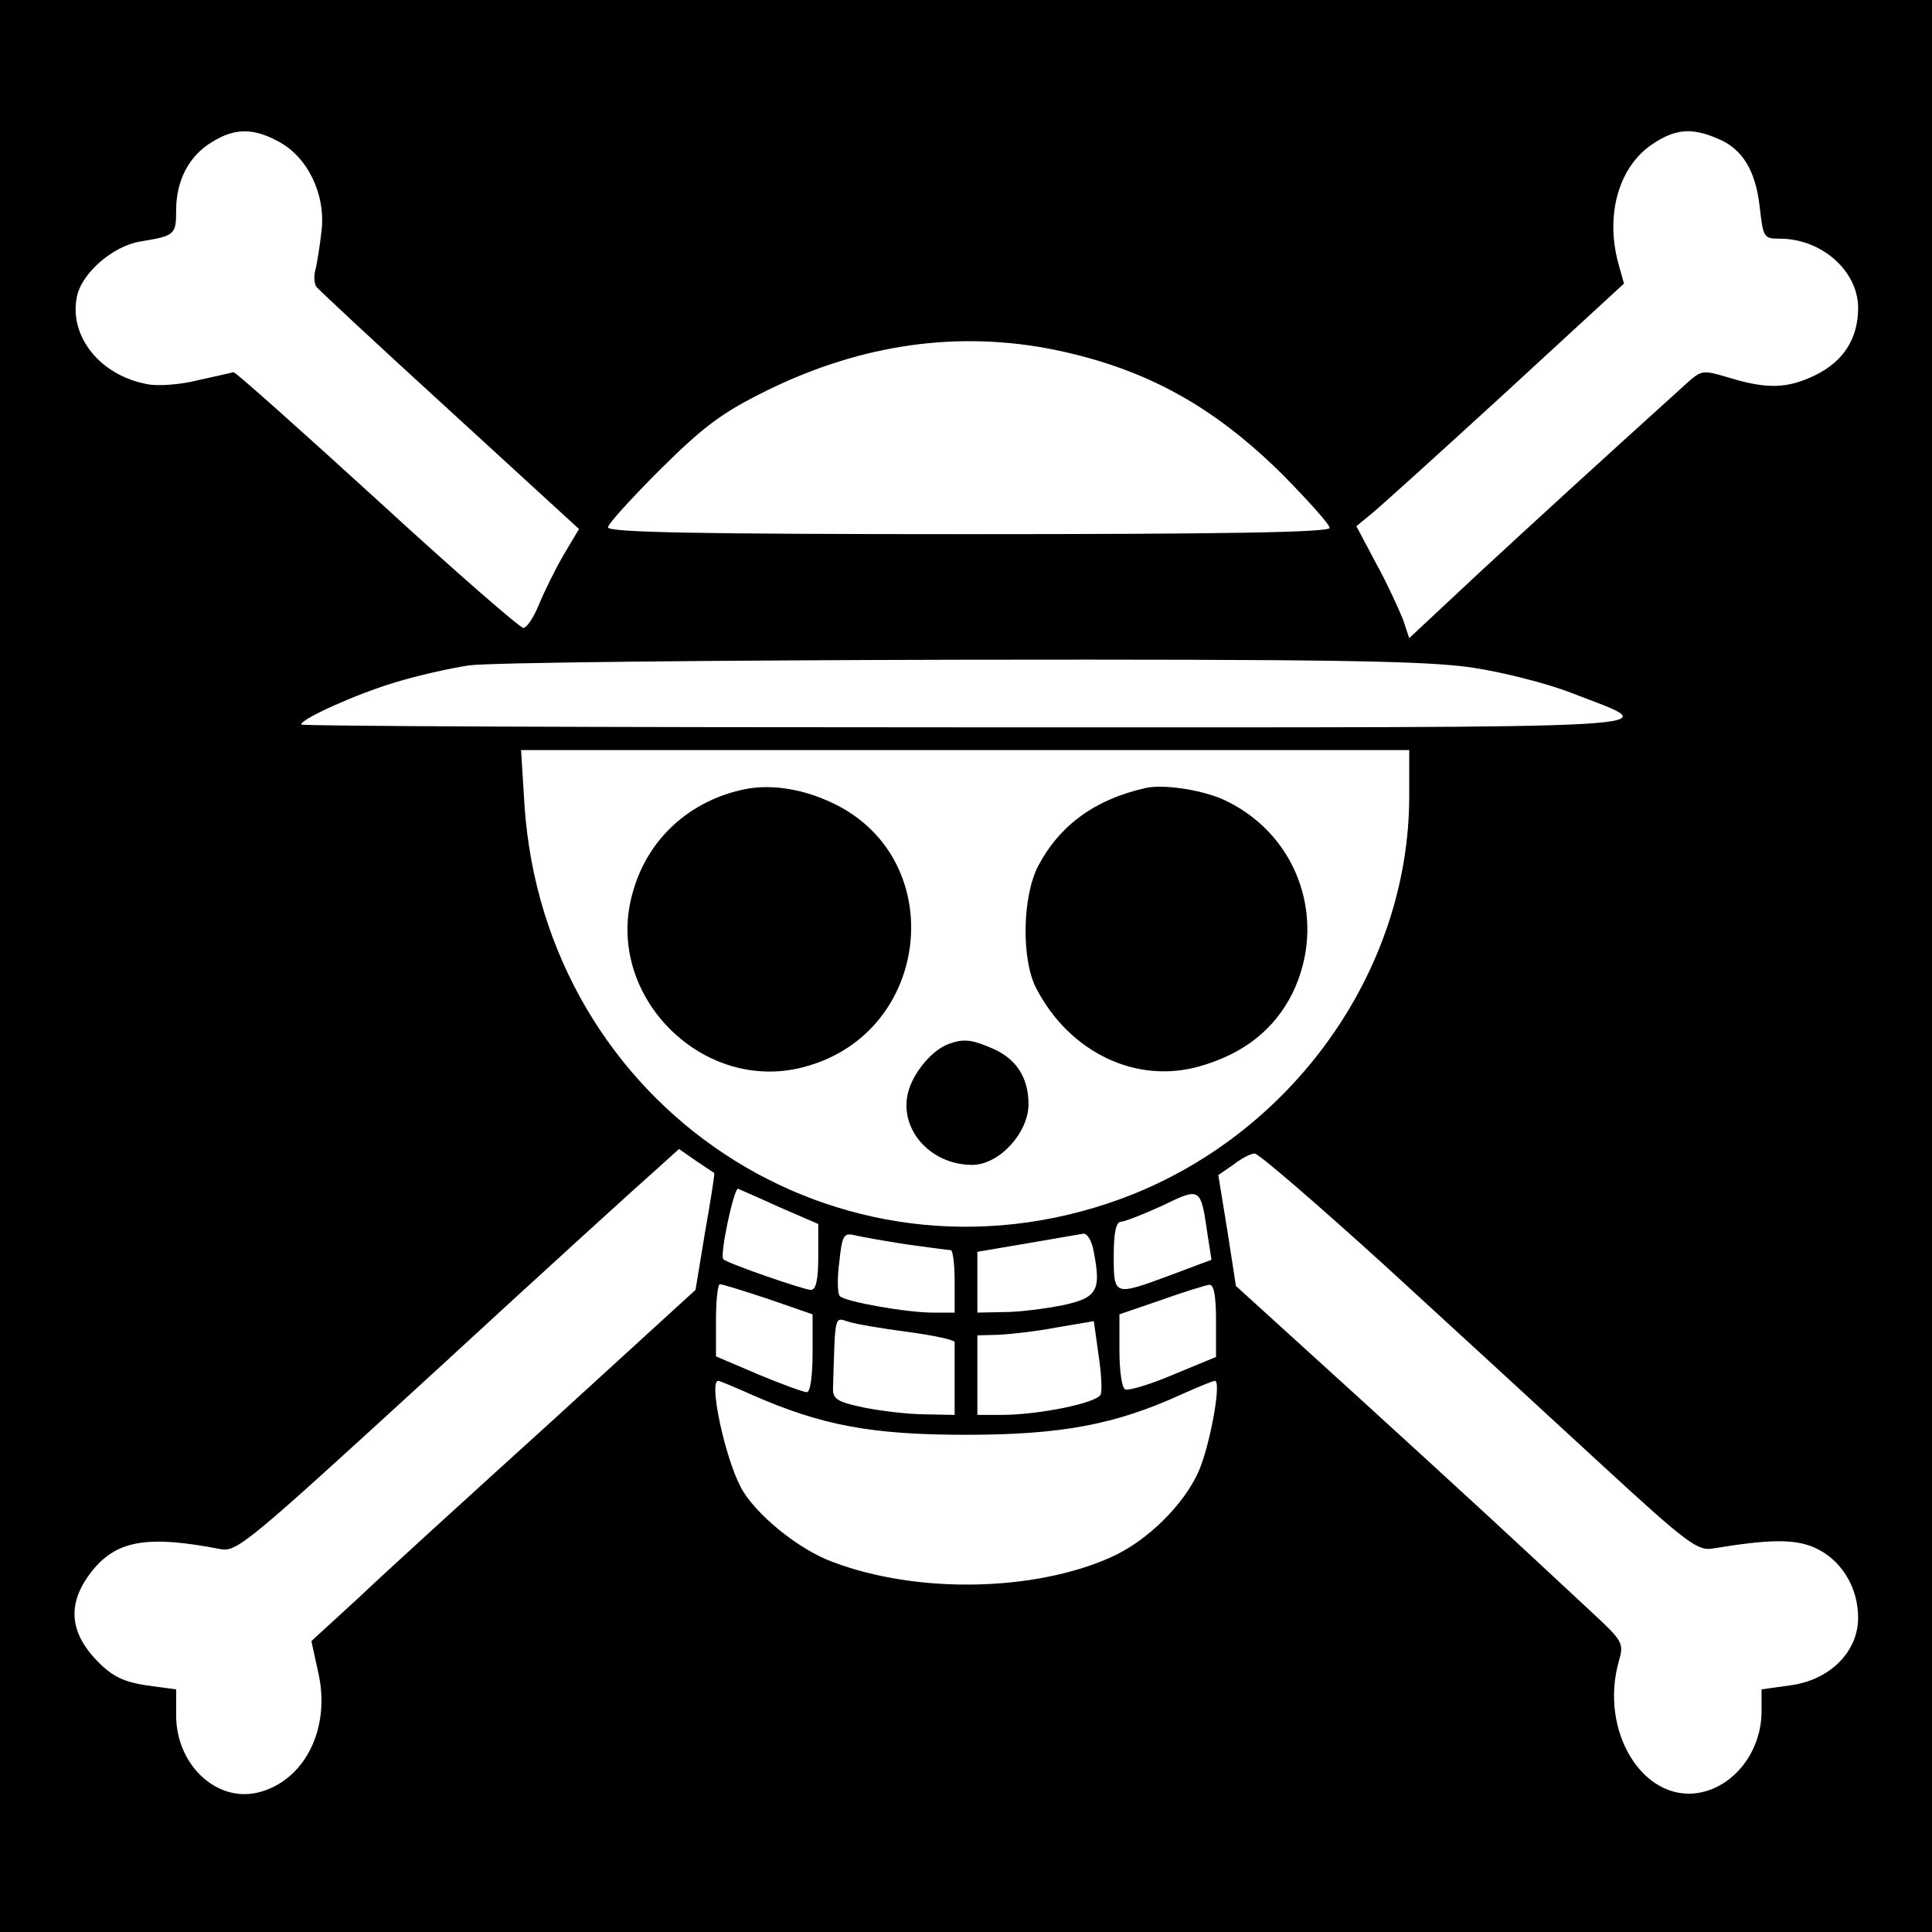 <?xml version="1.0" standalone="no"?>
<!DOCTYPE svg PUBLIC "-//W3C//DTD SVG 20010904//EN"
 "http://www.w3.org/TR/2001/REC-SVG-20010904/DTD/svg10.dtd">
<svg version="1.0" xmlns="http://www.w3.org/2000/svg"
 width="340pt" height="340pt" viewBox="0 0 340 340"
 preserveAspectRatio="xMidYMid meet">

<g transform="translate(0,340) scale(0.1,-0.1)"
fill="#000000" stroke="none">
<path d="M0 1700 l0 -1700 1700 0 1700 0 0 1700 0 1700 -1700 0 -1700 0 0
-1700z m490 1451 c51 -27 83 -92 76 -156 -3 -27 -8 -59 -11 -70 -3 -11 -2 -25
2 -30 5 -6 110 -104 235 -218 l227 -208 -28 -47 c-15 -26 -34 -65 -43 -87 -9
-22 -21 -40 -27 -40 -6 0 -122 101 -257 225 -136 124 -249 225 -253 225 -3 -1
-31 -7 -62 -14 -31 -8 -72 -11 -90 -7 -82 15 -137 83 -124 152 7 42 63 91 112
99 61 10 63 12 63 55 0 53 23 96 63 120 40 25 73 25 117 1z m2533 5 c44 -18
67 -57 74 -122 6 -52 7 -54 35 -54 74 0 138 -57 138 -122 0 -54 -26 -94 -75
-118 -49 -24 -85 -25 -151 -5 -47 14 -49 14 -74 -8 -178 -161 -264 -240 -368
-336 l-122 -114 -11 33 c-7 17 -27 62 -47 98 l-35 66 22 18 c12 9 118 105 236
213 l213 196 -9 32 c-25 87 -1 174 60 214 39 26 68 29 114 9z m-1165 -372
c158 -33 277 -98 400 -220 45 -46 82 -87 82 -93 0 -8 -190 -11 -635 -11 -478
0 -635 3 -635 12 0 6 42 52 93 103 77 76 108 99 187 138 167 82 338 106 508
71z m734 -559 c53 -8 132 -28 175 -45 164 -64 238 -60 -1060 -60 -647 0 -1177
2 -1177 5 0 10 98 54 165 74 39 12 97 25 130 30 33 5 422 9 865 10 660 1 822
-2 902 -14z m-112 -226 c0 -309 -208 -599 -508 -709 -496 -181 -1013 161
-1049 693 l-6 97 781 0 782 0 0 -81z m-1223 -663 c1 -1 -6 -47 -16 -103 l-17
-103 -254 -232 c-140 -127 -293 -266 -338 -309 l-84 -77 12 -55 c23 -100 -25
-193 -108 -212 -73 -16 -142 51 -142 136 l0 46 -52 7 c-39 6 -59 15 -84 40
-54 54 -57 107 -9 165 43 51 98 59 222 35 30 -6 46 8 378 312 191 176 366 335
389 355 l41 37 30 -21 c17 -11 31 -21 32 -21z m1180 -163 c119 -109 291 -267
382 -351 151 -139 169 -152 196 -147 97 16 142 17 177 2 47 -20 78 -69 78
-124 0 -60 -50 -110 -120 -119 l-50 -7 0 -39 c0 -70 -48 -132 -110 -143 -99
-17 -176 109 -141 232 9 31 7 35 -47 85 -146 136 -202 188 -407 375 l-220 200
-15 97 -16 98 26 18 c14 11 31 20 38 20 7 0 110 -89 229 -197z m-1064 102 l67
-29 0 -58 c0 -40 -4 -58 -13 -58 -12 0 -148 47 -154 54 -7 7 19 127 26 124 4
-2 37 -16 74 -33z m752 -47 l7 -45 -72 -27 c-100 -37 -100 -37 -100 34 0 41 4
60 13 60 6 0 39 13 72 28 68 33 68 33 80 -50z m-529 -18 c38 -5 72 -10 77 -10
4 0 7 -25 7 -55 l0 -55 -38 0 c-46 0 -154 19 -164 29 -4 3 -5 30 -1 60 5 48 8
52 28 47 12 -3 53 -10 91 -16z m329 -14 c13 -67 6 -80 -55 -93 -30 -6 -76 -12
-102 -12 l-48 -1 0 54 0 53 88 15 c48 8 92 16 99 17 7 0 15 -14 18 -33z m-573
-82 l78 -27 0 -68 c0 -40 -4 -69 -10 -69 -6 0 -44 14 -85 31 l-75 32 0 63 c0
35 3 64 7 64 4 0 43 -12 85 -26z m788 -38 l0 -64 -75 -31 c-42 -18 -80 -29
-85 -26 -6 3 -10 34 -10 69 l0 63 73 25 c39 14 78 26 85 27 8 1 12 -18 12 -63z
m-542 -20 c45 -6 82 -14 82 -18 0 -5 0 -35 0 -68 l0 -60 -52 1 c-29 0 -78 6
-108 12 -47 10 -55 15 -54 35 4 130 2 124 27 116 12 -4 59 -12 105 -18z m339
-110 c-6 -15 -109 -36 -175 -36 l-42 0 0 70 0 70 38 1 c20 1 66 6 102 13 l65
11 8 -58 c5 -32 7 -64 4 -71z m-613 -1 c121 -53 208 -70 376 -70 168 0 263 18
379 71 29 13 56 24 59 24 12 0 -8 -111 -28 -158 -26 -60 -92 -125 -156 -153
-135 -60 -340 -64 -488 -8 -61 22 -139 86 -163 133 -28 54 -56 186 -39 186 2
0 29 -11 60 -25z"/>
<path d="M1310 2011 c-96 -20 -170 -87 -196 -180 -54 -182 125 -361 307 -307
217 62 249 360 50 460 -54 27 -112 37 -161 27z"/>
<path d="M2015 2013 c-88 -20 -150 -65 -188 -137 -28 -54 -30 -165 -3 -216 59
-113 177 -169 289 -136 76 22 129 64 161 127 62 126 13 275 -113 338 -38 20
-113 32 -146 24z"/>
<path d="M1670 1563 c-28 -10 -59 -46 -70 -79 -22 -66 34 -134 111 -134 47 0
99 56 99 107 0 47 -22 81 -66 99 -35 15 -49 16 -74 7z"/>
</g>
</svg>
